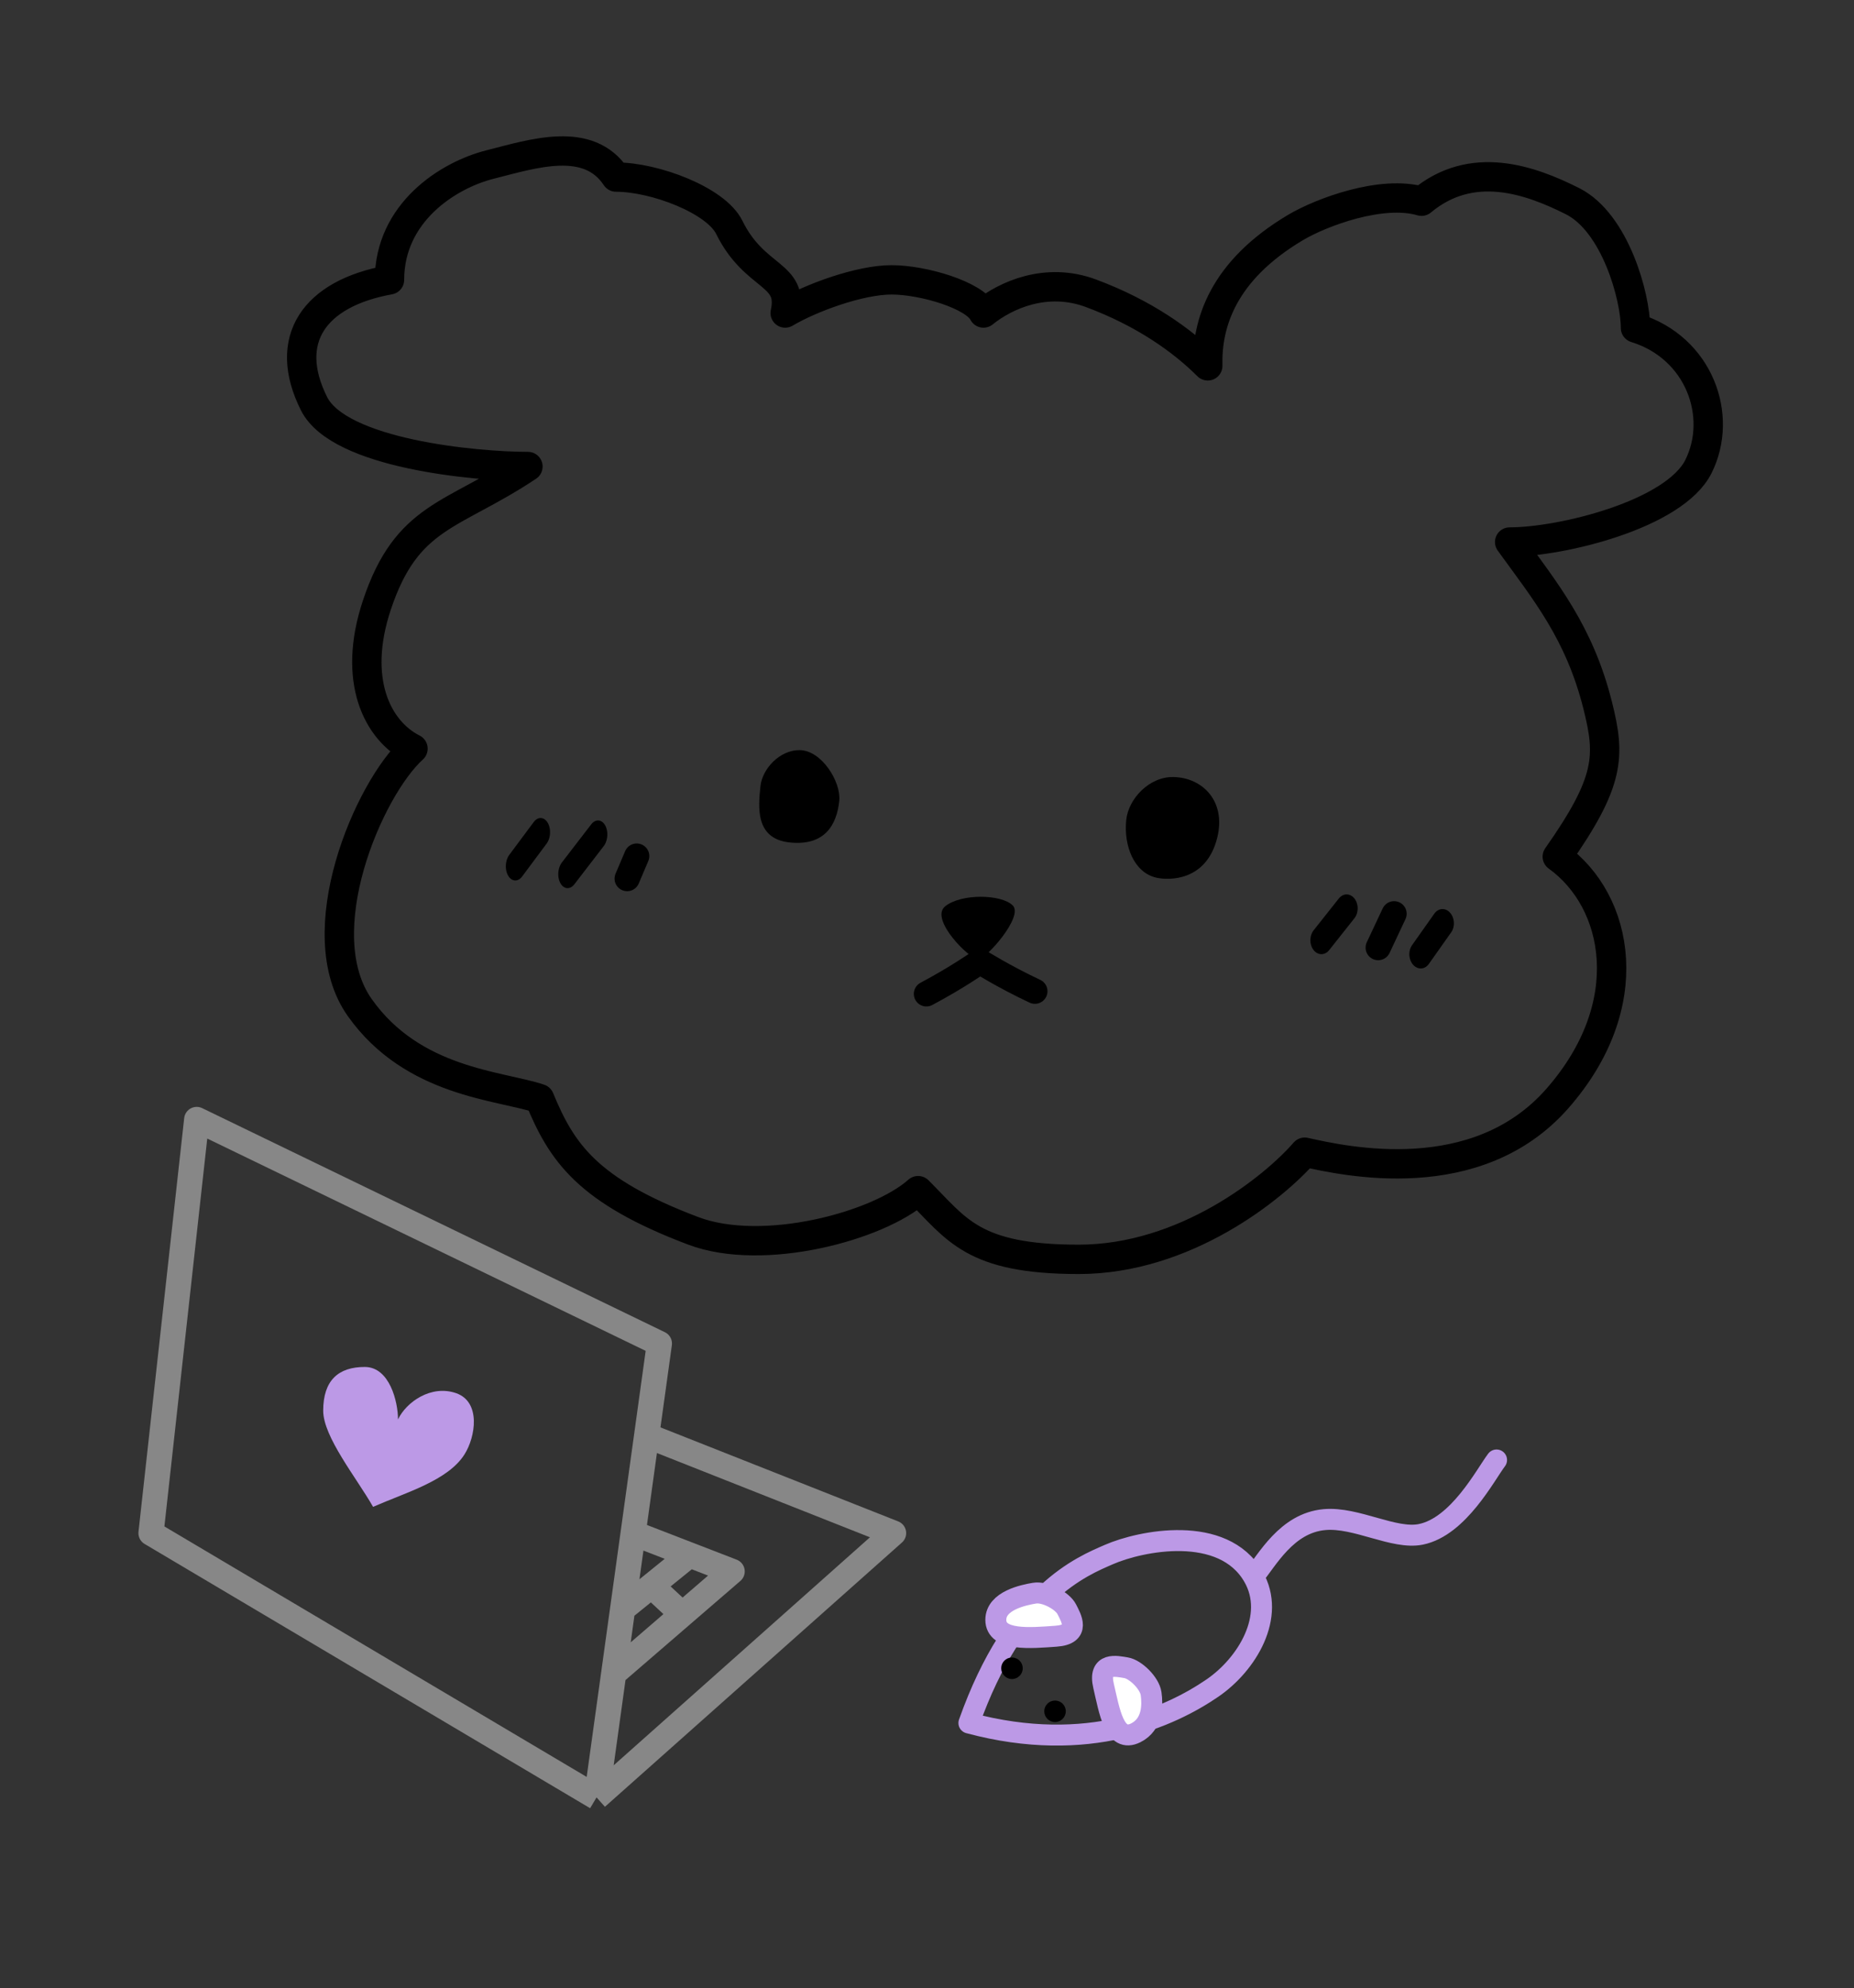 <svg width="221" height="237" viewBox="0 0 221 237" fill="none" xmlns="http://www.w3.org/2000/svg">
<rect x="0" y="0" width="221" height="237" fill="#333333" stroke="none"/>
<path d="M100.041 95.481C100.278 93.216 97.934 89.429 95.294 89.425C92.904 89.421 90.861 91.696 90.65 93.709C90.387 96.226 89.992 100 94.142 100.435C98.335 100.873 99.744 98.312 100.041 95.481Z" fill="black"/>
<path d="M134.251 97.738C134.513 95.236 136.985 92.579 139.874 92.634C143.342 92.7 146.158 95.505 145.108 99.822C143.826 105.093 139.32 104.965 137.838 104.632C135.206 104.041 133.924 100.866 134.251 97.738Z" fill="black"/>
<path d="M116.581 114.368C117.543 114.357 122.025 109.265 120.731 107.955C119.38 106.587 114.579 106.503 112.666 108.047C110.752 109.591 115.619 114.379 116.581 114.368Z" fill="black"/>
<path d="M110.429 118.486C114.08 116.549 116.806 114.634 116.806 114.634C116.806 114.634 119.622 116.414 123.362 118.172" stroke="black" stroke-width="3" stroke-linecap="round"/>
<line x1="1.5" y1="-1.5" x2="6.34" y2="-1.5" transform="matrix(-0.621 0.784 -0.619 -0.786 160.523 105.937)" stroke="black" stroke-width="3" stroke-linecap="round"/>
<path d="M166.177 108.933L164.28 112.972" stroke="black" stroke-width="3" stroke-linecap="round"/>
<line x1="1.5" y1="-1.5" x2="6.112" y2="-1.5" transform="matrix(-0.577 0.817 -0.669 -0.743 171.843 107.691)" stroke="black" stroke-width="3" stroke-linecap="round"/>
<line x1="1.5" y1="-1.5" x2="6.383" y2="-1.5" transform="matrix(-0.597 0.802 -0.51 -0.86 64.52 96.792)" stroke="black" stroke-width="3" stroke-linecap="round"/>
<line x1="1.5" y1="-1.5" x2="7.227" y2="-1.5" transform="matrix(-0.61 0.793 -0.494 -0.869 71.391 97.082)" stroke="black" stroke-width="3" stroke-linecap="round"/>
<path d="M75.899 102.056L74.756 104.745" stroke="black" stroke-width="3" stroke-linecap="round"/>
<path d="M44.928 72.12C48.517 61.354 53.93 61.618 62.931 55.617C56.708 55.617 40.427 54.117 37.427 48.115C33.623 40.508 37.426 34.987 46.428 33.363C46.428 25.38 53.36 20.888 58.431 19.61C63.501 18.333 70.132 16.114 73.433 21.11C78.054 21.11 85.345 23.873 86.936 27.111C89.972 33.293 94.652 32.526 93.595 37.316C96.632 35.514 102.469 33.363 106.271 33.363C110.074 33.363 116.174 35.187 117.23 37.316C119.871 35.187 124.72 32.983 130.039 34.96C136.377 37.316 140.966 40.614 143.967 43.615C143.834 38.62 145.709 32.296 154.448 27.111C157.485 25.31 164.698 22.596 169.451 23.987C175.452 18.977 182.384 21.432 187.454 23.987C192.525 26.542 194.955 35.373 194.955 39.099C202.576 41.455 205.457 49.616 202.457 55.617C199.6 61.33 186.158 64.618 179.953 64.618C184.178 70.473 188.264 75.359 190.455 84.122C191.955 90.123 191.955 93.124 185.63 102.125C193.024 107.448 195.429 119.818 185.63 130.973C175.992 141.943 160.283 138.426 155.526 137.36L155.524 137.36C151.827 141.618 141.263 150.134 128.587 150.134C115.911 150.134 114.061 146.531 109.44 141.945C104.687 146.204 90.945 149.876 82.636 146.736C69.96 141.945 66.953 137.36 64.312 130.973C59.558 129.376 49.229 129.071 42.891 120.129C36.553 111.187 43.947 94.042 49.229 89.251C45.004 87.122 41.927 81.121 44.928 72.12Z" stroke="black" stroke-width="3.5" stroke-linejoin="round"/>
<path d="M71.11 214.277L18 182.771L23.447 133.457L78.6 160.169L77.083 171.127M71.11 214.277L106.517 182.771L77.083 171.127M71.11 214.277L73.152 199.524M77.083 171.127L75.471 182.771M75.471 182.771L87.274 187.337L81.328 192.468M75.471 182.771L74.218 191.827M73.152 199.524L74.218 191.827M73.152 199.524L81.328 192.468M82.143 185.413L77.653 189.047M74.218 191.827L77.653 189.047M81.328 192.468L77.653 189.047" stroke="#878787" stroke-width="3" stroke-linejoin="round"/>
<path d="M43.48 162.963C46.452 162.963 47.443 167.132 47.443 169.217C48.434 167.132 51.407 165.048 54.378 166.09C57.35 167.133 56.69 171.302 55.369 173.386C53.387 176.513 48.434 177.903 44.471 179.64C42.489 176.166 38.526 171.301 38.526 168.174C38.526 164.547 40.347 162.963 43.48 162.963Z" fill="#BC99E6"/>
<path d="M149.414 187.96C145.79 181.672 135.953 183.677 132.189 185.322C129.024 186.705 121.01 189.844 115.497 205.409C129.744 209.24 139.628 204.592 144.511 201.254C148.647 198.427 152.131 192.676 149.414 187.96ZM149.414 187.96C151.038 186.035 153.342 181.565 157.884 181.16C161.665 180.822 166.17 183.57 169.367 182.918C173.867 182.001 177.074 175.792 178.392 174.053" stroke="#BC99E6" stroke-width="2.5" stroke-linecap="round" stroke-linejoin="round"/>
<circle cx="120.629" cy="198.883" r="1.283" fill="black"/>
<circle cx="125.76" cy="204.014" r="1.283" fill="black"/>
<path d="M118.704 193.11C118.704 190.816 122.033 190.143 123.315 189.93C124.598 189.716 126.663 190.852 127.164 191.854C127.665 192.856 128.875 194.847 125.881 195.061C122.888 195.275 118.704 195.676 118.704 193.11Z" fill="white" stroke="#BC99E6" stroke-width="2.5" stroke-linecap="round" stroke-linejoin="round"/>
<path d="M135.382 206.58C137.434 205.554 137.393 203.208 137.214 201.92C137.035 200.632 135.334 199 134.229 198.821C133.123 198.642 130.861 198.082 131.551 201.003C132.24 203.924 132.816 207.863 135.382 206.58Z" fill="white" stroke="#BC99E6" stroke-width="2.5" stroke-linecap="round" stroke-linejoin="round"/>
</svg>
